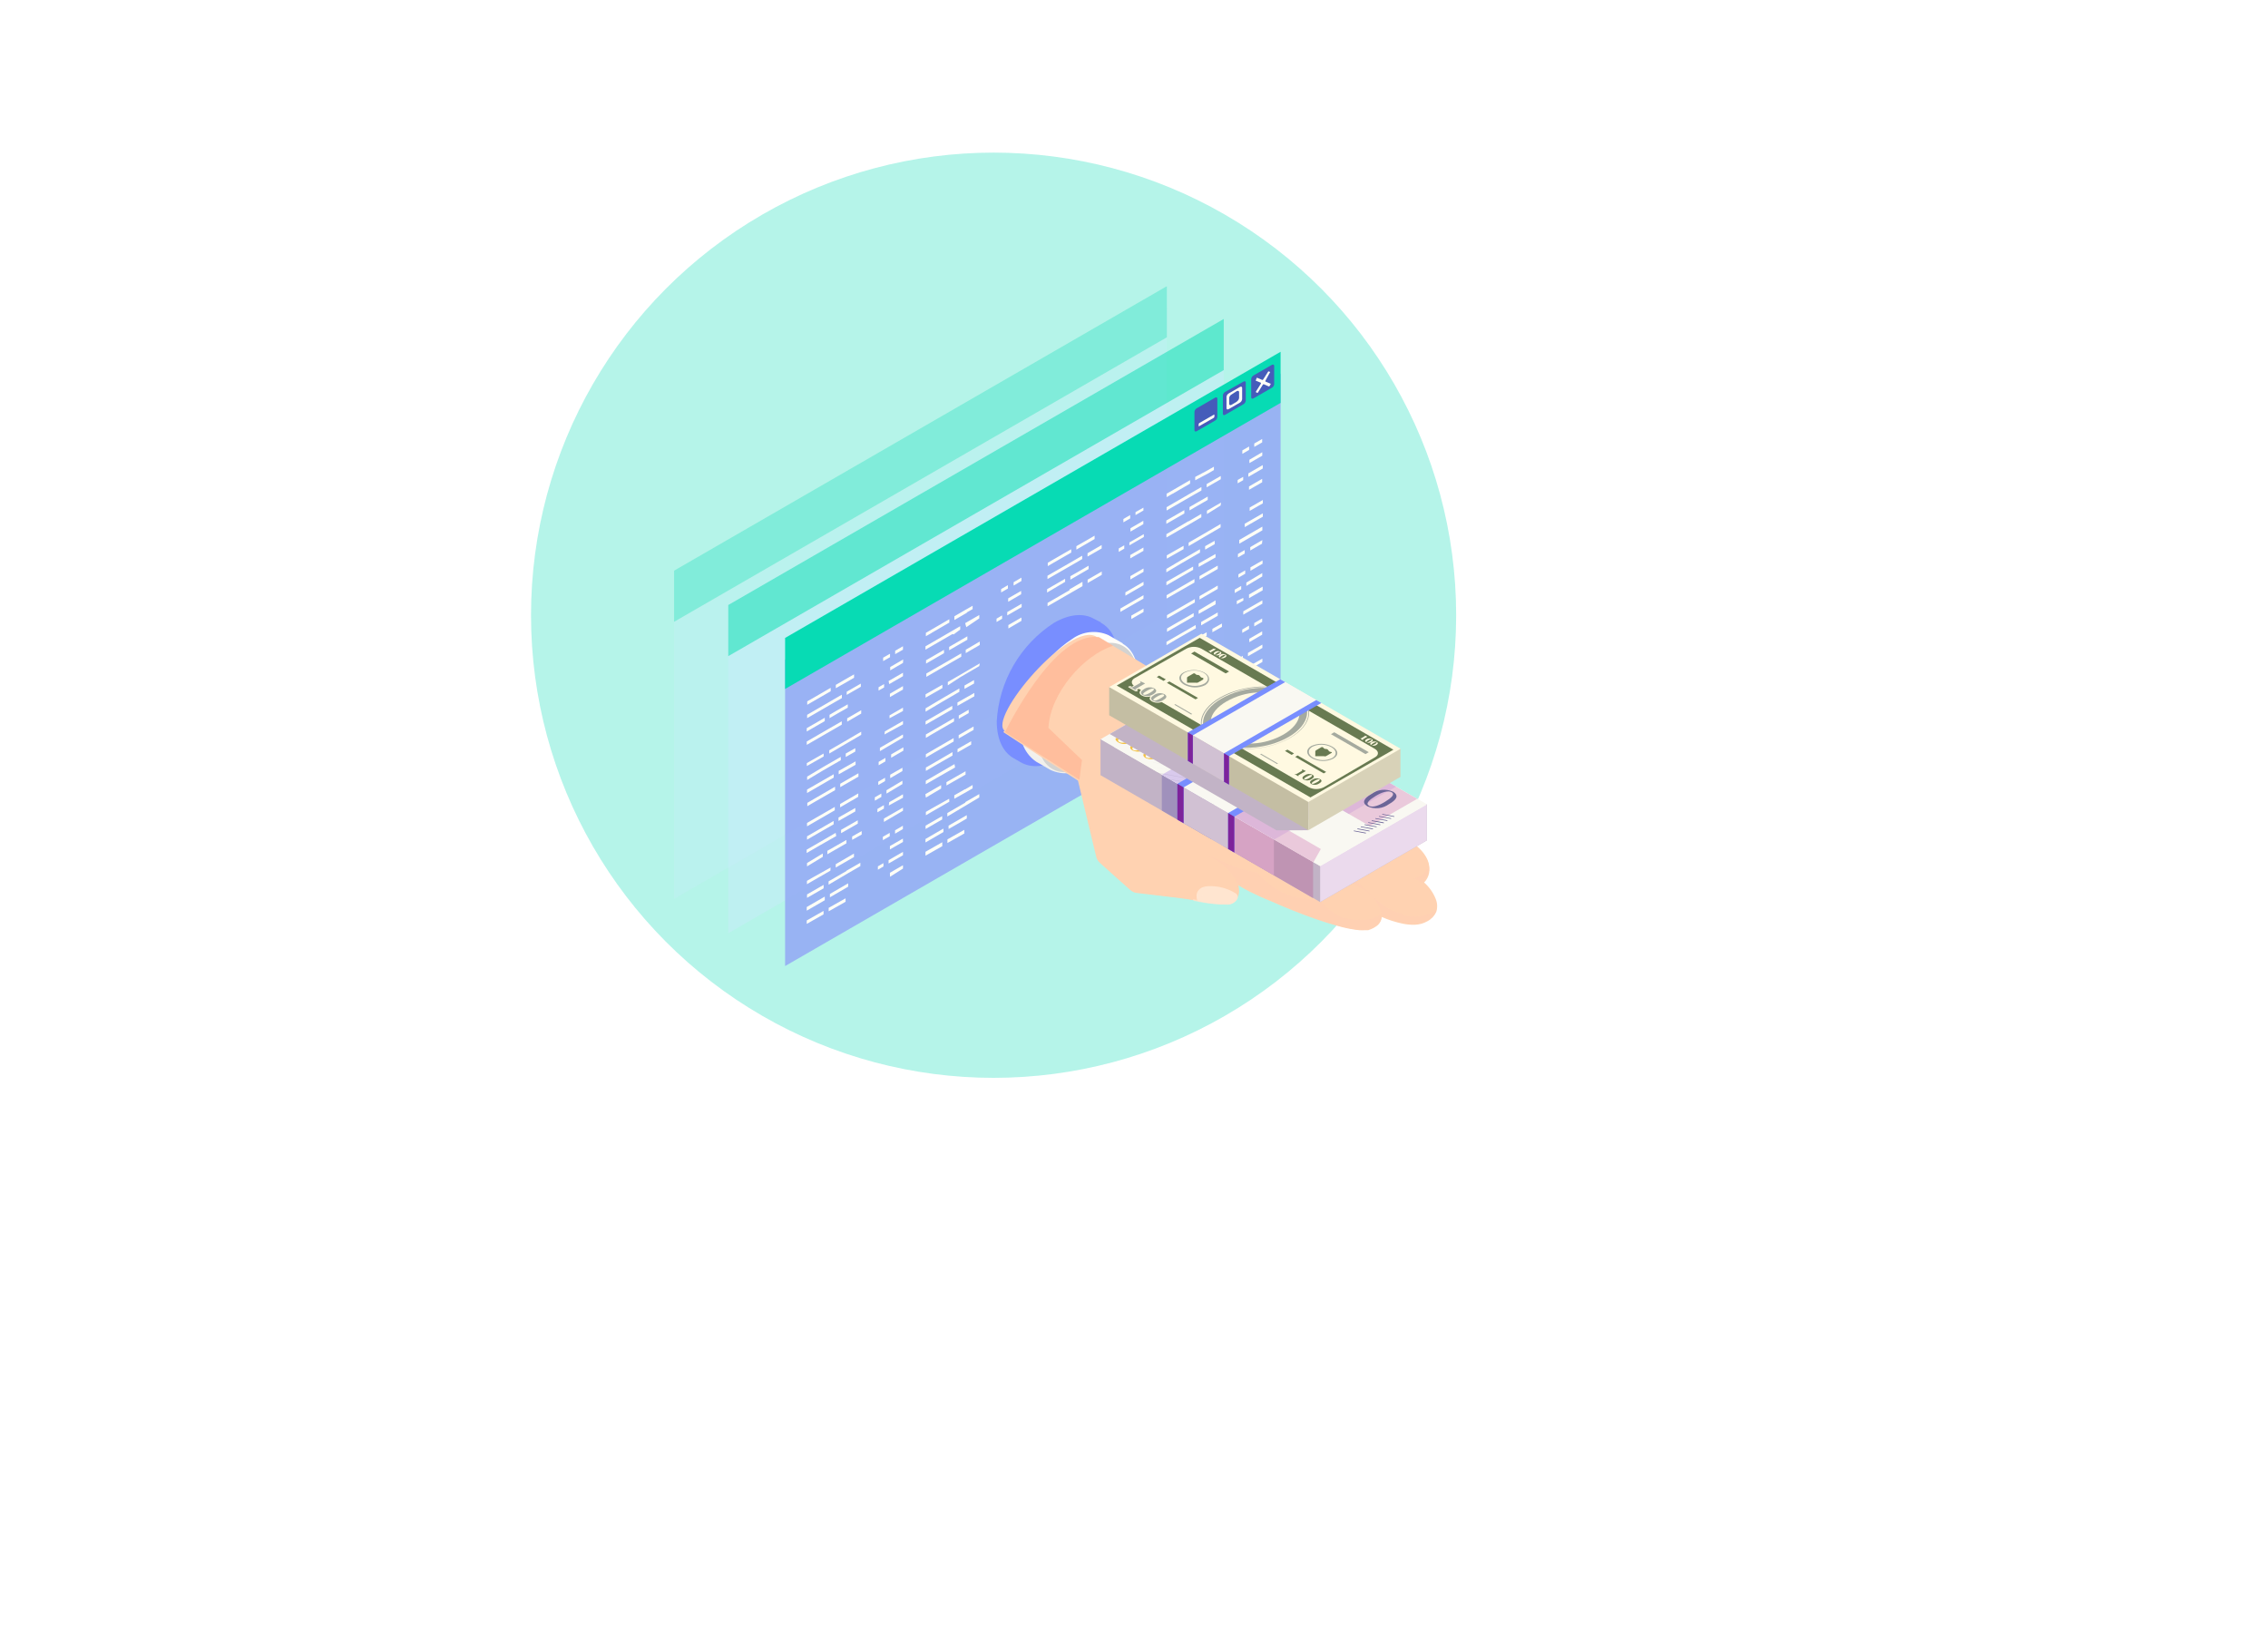 <svg width="279" height="201" viewBox="0 0 279 201" fill="none" xmlns="http://www.w3.org/2000/svg">
<mask id="mask0_62_290" style="mask-type:alpha" maskUnits="userSpaceOnUse" x="0" y="0" width="279" height="201">
<rect x="0.792" width="278.069" height="200.632" rx="17.599" fill="white"/>
</mask>
<g mask="url(#mask0_62_290)">
<g filter="url(#filter0_f_62_290)">
<circle cx="122.227" cy="75.677" r="56.904" fill="#07DBB4" fill-opacity="0.3"/>
</g>
</g>
<g clip-path="url(#clip0_62_290)">
<g opacity="0.3">
<path opacity="0.7" d="M143.546 75.56L82.594 110.758V73.072L143.546 37.885V75.56Z" fill="#CFE9FF"/>
<path d="M82.594 70.385V76.674L143.546 41.487V35.199L82.594 70.385Z" fill="#07DBB4"/>
</g>
<g opacity="0.5">
<path opacity="0.7" d="M150.539 79.596L89.587 114.794V77.109L150.539 41.922V79.596Z" fill="#CFE9FF"/>
<path d="M89.587 74.422V80.71L150.539 45.524V39.235L89.587 74.422Z" fill="#07DBB4"/>
</g>
<path opacity="0.9" d="M157.532 83.644L96.579 118.83V81.144L157.532 45.958V83.644Z" fill="#95ACF4"/>
<path d="M96.579 78.469V84.746L157.532 49.56V43.271L96.579 78.469Z" fill="#07DBB4"/>
<path d="M149.483 51.73L147.207 53.044C147.054 53.126 146.937 53.044 146.937 52.927V50.651C146.945 50.564 146.974 50.48 147.021 50.407C147.068 50.334 147.132 50.272 147.207 50.228L149.483 48.914C149.635 48.82 149.753 48.914 149.753 49.032V51.308C149.744 51.395 149.715 51.478 149.669 51.551C149.622 51.625 149.558 51.686 149.483 51.73V51.73Z" fill="#455CBA"/>
<path d="M152.979 49.712L150.703 51.026C150.55 51.12 150.433 51.026 150.433 50.909V48.633C150.442 48.546 150.47 48.463 150.517 48.389C150.564 48.316 150.628 48.255 150.703 48.21L152.979 46.931C153.12 46.838 153.249 46.931 153.249 47.049V49.278C153.24 49.366 153.211 49.451 153.164 49.526C153.117 49.601 153.054 49.665 152.979 49.712V49.712Z" fill="#455CBA"/>
<path d="M150.879 48.82V50.205C150.879 50.357 150.996 50.416 151.149 50.322L152.533 49.524C152.607 49.478 152.669 49.416 152.716 49.343C152.762 49.27 152.792 49.188 152.803 49.102V47.718C152.803 47.565 152.674 47.518 152.533 47.6L151.149 48.398C151.074 48.442 151.01 48.503 150.963 48.577C150.916 48.65 150.887 48.734 150.879 48.82V48.82ZM152.193 49.384L151.477 49.806C151.325 49.888 151.208 49.806 151.208 49.689V48.961C151.216 48.874 151.245 48.791 151.292 48.718C151.339 48.644 151.402 48.583 151.477 48.539L152.146 48.105C152.299 48.023 152.428 48.105 152.428 48.222V48.949C152.419 49.039 152.389 49.125 152.34 49.201C152.291 49.276 152.224 49.339 152.146 49.384H152.193Z" fill="#FFFFF7"/>
<path d="M156.464 47.694L154.188 49.008C154.047 49.102 153.918 49.008 153.918 48.891V46.615C153.929 46.529 153.959 46.446 154.005 46.373C154.052 46.3 154.114 46.238 154.188 46.192L156.464 44.878C156.616 44.796 156.745 44.878 156.745 44.995V47.272C156.736 47.359 156.705 47.444 156.656 47.517C156.607 47.591 156.541 47.651 156.464 47.694V47.694Z" fill="#455CBA"/>
<path d="M154.493 46.826L155.115 47.084C155.115 47.084 155.115 47.084 155.115 47.19L154.493 48.175C154.493 48.175 154.493 48.175 154.493 48.246L154.657 48.316H154.727L155.349 47.319C155.349 47.319 155.42 47.248 155.455 47.26L156.077 47.53C156.099 47.538 156.124 47.538 156.147 47.53L156.311 47.26V47.201L155.666 46.931C155.666 46.931 155.666 46.861 155.666 46.826L156.253 45.758L156.088 45.688C156.066 45.68 156.041 45.68 156.018 45.688L155.396 46.673C155.396 46.673 155.314 46.755 155.291 46.744L154.669 46.474C154.669 46.474 154.669 46.474 154.598 46.474L154.493 46.755C154.493 46.755 154.422 46.814 154.493 46.826Z" fill="#FFFFF7"/>
<path d="M147.453 52.176V52.411C147.453 52.411 147.453 52.481 147.535 52.411L149.295 51.402C149.32 51.386 149.341 51.365 149.357 51.341C149.373 51.317 149.384 51.29 149.389 51.261V51.026C149.389 51.026 149.389 50.956 149.295 51.026L147.535 52.035C147.512 52.052 147.493 52.073 147.479 52.097C147.465 52.121 147.456 52.148 147.453 52.176V52.176Z" fill="#FFFFF7"/>
<path d="M104.159 85.087L105.895 84.089V84.477L104.159 85.474V85.087ZM101.941 89.651L99.243 91.211V91.622L102.434 89.78L103.549 89.135V88.724L101.941 89.651V89.651ZM104.288 87.046V86.635L102.927 87.41L102.047 87.926V88.337L102.927 87.82L104.288 87.046ZM101.46 88.29L99.243 89.569V89.979L101.46 88.7V88.29ZM102.634 86.401L103.56 85.873V85.45L101.965 86.377L99.29 87.926V88.337L102.634 86.401ZM100.005 86.283L102.188 85.028V84.606L100.005 85.873L99.301 86.272V86.694L100.005 86.283ZM104.37 83.773L105.062 83.362V82.951L104.135 83.479L102.821 84.242V84.653L104.37 83.773V83.773ZM105.942 87.363L104.217 88.36V88.771L105.942 87.773V87.363ZM102.563 95.236L99.278 97.125V97.547L102.563 95.646V95.236ZM99.313 98.755V99.166L99.97 98.779L102.727 97.195V96.773L100.381 98.134L99.313 98.755ZM105.942 90.003L103.596 91.376L102.012 92.291V92.69L103.596 91.763L105.942 90.39V90.003ZM105.602 95.118L105.004 95.459L103.361 96.409V96.82L104.675 96.069L105.602 95.529V95.118ZM101.249 94.356L99.29 95.529V95.94L101.249 94.766L103.431 93.511V93.1L101.249 94.356ZM104.041 92.69V93.112L105.215 92.443V92.032L104.041 92.69ZM103.173 95.247L105.25 94.074V93.652L103.173 94.825V95.247ZM99.254 94.227L101.319 93.053V92.69L99.254 93.863V94.227ZM105.215 99.389L103.15 100.562V100.985L105.215 99.811V99.389ZM104.828 103.308L106.001 102.651V102.228L104.828 102.897V103.308ZM101.777 105.079L104.124 103.73V103.32L101.777 104.657V105.079ZM105.52 100.903L103.467 102.076V102.487L105.52 101.313V100.903ZM99.278 101.642L100.134 101.149L102.692 99.671V99.26L100.346 100.609L99.278 101.231V101.642ZM102.798 102.451L100.17 103.977L99.231 104.516V104.927L100.522 104.176L102.868 102.838L102.798 102.451ZM99.278 103.284L100.815 102.393L102.551 101.395V100.985L100.052 102.428L99.278 102.874V103.284ZM99.278 106.57L101.214 105.396V104.986L99.278 106.159V106.57ZM105.59 97.594L104.828 98.04L104.663 98.134L103.349 98.896V99.307L104.64 98.556L104.804 98.462L105.567 98.016L105.59 97.594ZM104.124 105.537L102.81 106.3V106.71L104.358 105.819L105.051 105.42V104.997L104.124 105.537V105.537ZM102.176 106.71L99.97 107.942L99.266 108.353V108.764L99.97 108.353L102.152 107.098L102.176 106.71ZM101.319 108.846L99.278 110.019V110.441L101.319 109.268V108.846ZM104.159 107.121L101.93 108.412V108.822L104.276 107.438L105.837 106.534V106.124L104.1 107.121H104.159ZM101.941 112.096L104.018 110.922V110.5L101.941 111.673V112.096ZM99.243 113.644L101.308 112.471V112.049L99.243 113.222V113.644ZM103.408 109.198L102.094 109.96V110.371L103.408 109.608L104.335 109.069V108.658L103.408 109.198V109.198ZM99.243 112.014L101.46 110.735V110.289L99.243 111.568V112.014ZM111.081 84.394L109.474 85.333V85.744L111.081 84.817V84.394ZM111.081 79.49L110.119 80.053V80.464L111.081 79.912V79.49ZM109.486 80.417L108.641 80.898V81.32L109.486 80.839V80.417ZM111.105 81.121L109.509 82.048V82.459L111.081 81.543L111.105 81.121ZM108.758 84.148L108.078 84.535V84.946L108.758 84.559V84.148ZM109.392 84.148L111.081 83.174V82.752L109.31 83.773L109.392 84.148ZM111.128 91.927L109.626 92.795V93.206L111.128 92.338V91.927ZM111.081 90.343L108.242 91.986V92.396L111.081 90.73V90.343ZM108.922 93.229L108.089 93.71V94.133L108.922 93.652V93.229ZM108.805 90.343L111.081 89.099V88.689L108.852 89.968L108.805 90.343ZM109.427 88.348L111.081 87.457V87.046L109.427 87.996V88.348ZM108.042 96.561L108.875 96.08V95.67L108.042 96.151V96.561ZM109.509 95.717L111.011 94.848V94.438L109.509 95.294V95.717ZM109.333 99.084L111.081 98.122V97.7L109.392 98.673L109.333 99.084ZM109.051 97.617L111.011 96.444V96.033L109.051 97.207V97.617ZM108.418 97.617L107.62 98.075V98.486L108.418 98.028V97.617ZM111.081 99.342L108.735 100.691V101.102L111.081 99.729V99.342ZM108.735 99.037L107.937 99.506V99.917L108.735 99.459V99.037ZM109.31 106.218L111.081 105.197V104.786L109.31 105.807V106.218ZM107.995 106.98L108.676 106.581V106.171L107.995 106.57V106.98ZM108.606 103.343L109.45 102.862V102.451L108.606 102.932V103.343ZM111.069 103.155L109.474 104.07V104.481L111.081 103.566L111.069 103.155ZM111.069 101.982V101.571L110.107 102.135V102.545L111.069 101.982ZM109.486 107.848L111.081 106.839V106.429L109.474 107.356L109.486 107.848ZM118.872 77.144L120.467 76.064V75.653L118.731 76.651L118.872 77.144ZM116.654 81.297L113.956 82.846V83.256L117.147 81.414L118.25 80.781V80.37L116.654 81.297ZM119.001 78.692V78.27L117.652 79.056L116.76 79.572V79.983L117.652 79.467L119.001 78.692ZM116.126 79.936L113.921 81.215V81.626L116.126 80.347V79.936ZM117.3 78.047L118.121 77.437V77.026L116.525 77.953L113.85 79.502V79.912L117.194 77.977L117.3 78.047ZM114.601 77.847L116.783 76.58V76.17L114.601 77.437L113.897 77.847V78.258L114.601 77.859V77.847ZM118.942 75.325L119.646 74.926V74.515L118.719 75.043L117.405 75.806V76.264L118.942 75.372V75.325ZM120.526 78.915L118.801 79.924V80.335L120.526 79.338V78.915ZM117.147 86.823L113.862 88.724V89.135L117.147 87.246V86.823ZM113.897 90.343V90.765L114.601 90.343L117.358 88.747V88.337L115.012 89.698L113.897 90.343ZM120.526 81.602L118.18 82.975L116.596 83.89V84.301L118.121 83.303L120.467 81.931L120.526 81.602ZM119.165 87.304L118.578 87.644L117.945 88.008V88.419L118.238 88.243L119.165 87.715V87.304ZM115.833 85.955L113.862 87.128V87.539L115.833 86.366L118.015 85.098V84.688L115.833 85.955ZM118.649 84.324V84.735L119.822 84.078V83.655L118.649 84.324ZM117.781 86.823L119.857 85.65V85.239L117.781 86.412V86.823ZM113.862 85.814L115.927 84.641V84.23L113.862 85.403V85.814ZM119.47 91.176L117.792 92.138V92.549L119.47 91.587V91.176ZM116.431 96.62L118.778 95.282V94.872L116.431 96.209V96.62ZM113.897 93.182L114.754 92.678L117.311 91.211V90.789L114.965 92.15L113.897 92.772V93.182ZM117.417 93.992L114.812 95.505L113.885 96.045V96.468L115.141 95.74L117.487 94.403L117.417 93.992ZM113.897 94.825L115.434 93.933L117.171 92.936V92.514L114.671 93.969L113.897 94.414V94.825ZM113.897 98.11L115.774 96.996V96.573L113.838 97.688L113.897 98.11ZM119.764 89.369L119.412 89.569L119.247 89.662L117.933 90.425V90.836L118.837 90.32L119.013 90.214L119.764 89.78V89.369ZM118.708 97.078L117.393 97.829V98.251L118.942 97.383L119.646 96.972V96.561L118.719 97.101L118.708 97.078ZM116.76 98.251L114.601 99.459L113.897 99.87V100.281L114.601 99.87L116.783 98.615L116.76 98.251ZM115.903 100.386L113.862 101.56V101.97L115.903 100.797V100.386ZM118.766 98.72L116.537 100.011V100.433L118.884 99.037L120.467 98.087V97.676L118.731 98.673L118.766 98.72ZM116.549 103.695L118.625 102.522V102.076L116.549 103.249V103.695ZM113.85 105.255L115.915 104.082V103.601L113.85 104.774V105.255ZM118.015 100.797L116.689 101.56V101.97L118.015 101.219L118.93 100.68V100.269L118.015 100.797ZM113.85 103.625L116.056 102.346V101.923L113.85 103.202V103.625ZM125.653 75.959L124.046 76.885V77.308L125.653 76.369V75.959ZM125.653 71.054L124.691 71.617V72.028L125.653 71.465V71.054ZM123.987 71.981L123.154 72.462V72.873L123.987 72.392V71.981ZM125.618 72.685L124.023 73.6V74.023L125.618 73.096V72.685ZM123.272 75.7L122.591 76.099V76.51L123.272 76.111V75.7ZM123.905 75.7L125.677 74.68V74.269L123.905 75.29V75.7ZM133.784 68.051L135.521 67.042V67.464L133.784 68.461V68.051ZM131.567 72.603L128.868 74.163V74.574L132.06 72.732L133.162 72.098V71.57L131.567 72.497V72.603ZM133.913 69.998V69.588L132.564 70.374L131.672 70.878V71.301L132.564 70.784L133.913 69.998ZM131.027 71.195L128.81 72.474V72.885L131.027 71.57V71.195ZM132.2 69.306L133.127 68.766V68.356L131.532 69.282L128.856 70.82V71.23L132.2 69.306ZM129.596 69.224L131.778 67.969V67.558L129.596 68.813L128.892 69.224V69.635L129.596 69.224ZM133.949 66.713L134.652 66.302V65.892L133.726 66.431L132.412 67.182V67.605L133.949 66.713V66.713ZM135.532 70.303L133.796 71.301V71.711L135.532 70.714V70.303ZM140.66 67.347L139.041 68.273V68.684L140.66 67.757V67.347ZM140.66 62.442L139.686 62.994V63.357L140.66 62.794V62.442ZM139.029 63.357L138.196 63.839V64.249L139.029 63.768V63.357ZM140.648 64.061L139.064 64.977V65.387L140.648 64.472V64.061ZM138.301 67.077L137.621 67.464V67.886L138.301 67.487V67.077ZM138.935 67.077L140.707 66.056V65.704L138.935 66.725V67.077ZM140.671 74.867L139.17 75.724V76.146L140.671 75.278V74.867ZM140.671 73.213L137.82 74.856V75.266L140.66 73.635L140.671 73.213ZM138.442 73.272L140.671 71.981V71.57L138.442 72.861V73.272ZM139.052 71.277L140.671 70.338V69.928L139.052 70.867V71.277ZM148.439 59.943L150.175 58.946V58.547L148.439 59.544V59.943ZM146.221 64.097L143.487 65.704V66.115L146.679 64.273L147.782 63.627V63.217L146.186 64.144L146.221 64.097ZM148.568 61.492V61.081L147.218 61.856L146.327 62.372V62.782L147.218 62.266L148.568 61.492ZM145.693 62.747L143.476 64.026V64.437L145.693 63.158V62.747ZM146.866 60.858L147.793 60.33V59.908L146.186 60.835L143.511 62.384V62.794L146.866 60.858V60.858ZM144.238 60.741L146.397 59.486V59.063L144.215 60.33L143.511 60.729V61.152L144.215 60.741H144.238ZM148.626 58.23L149.33 57.819V57.409L148.403 57.937L147.031 58.664V59.075L148.626 58.23ZM150.21 61.82L148.474 62.818V63.228L150.152 62.184L150.21 61.82ZM146.773 69.693L143.487 71.57V71.993L146.773 70.092V69.693ZM143.511 73.213V73.624L144.18 73.237L146.937 71.653V71.23L144.59 72.591L143.511 73.213ZM150.152 64.46L147.805 65.833L146.221 66.748V67.171L147.805 66.244L150.152 64.871V64.46ZM149.8 69.576L149.201 69.916L147.559 70.867V71.277L148.873 70.526L149.8 69.987V69.576ZM145.447 68.813L143.476 69.987V70.397L145.447 69.224L147.617 67.969V67.558L145.458 68.813H145.447ZM148.251 67.182V67.605L149.424 66.936V66.525L148.251 67.182ZM147.453 69.74L149.53 68.567V68.144L147.453 69.318V69.74ZM143.534 68.719L145.599 67.546V67.135L143.534 68.309V68.719ZM149.541 73.847L147.453 75.09V75.513L149.53 74.339L149.541 73.847ZM149.143 77.765L150.316 77.108V76.698L149.143 77.355V77.765ZM146.092 79.537L148.439 78.188V77.777L146.092 79.115V79.537ZM149.8 75.337L147.758 76.51V76.921L149.8 75.747V75.337ZM143.558 76.076L144.426 75.583L146.984 74.105V73.694L144.637 75.043L143.558 75.665V76.076ZM147.078 76.885L144.438 78.411L143.499 78.95V79.361L144.766 78.61L147.113 77.273L147.078 76.885ZM143.558 77.719L145.106 76.827L146.843 75.829V75.419L144.332 76.862L143.569 77.308L143.558 77.719ZM143.558 81.004L145.482 79.889V79.478L143.558 80.593V81.004ZM149.8 72.028L149.037 72.474L148.873 72.568L147.559 73.33V73.741L148.873 72.978L149.037 72.885L149.8 72.439V72.028ZM148.333 79.971L147.019 80.734V81.144L148.626 80.253L149.33 79.854V79.431L148.403 79.971H148.333ZM146.385 81.144L144.203 82.4L143.499 82.811V83.221L144.203 82.811L146.385 81.555V81.144ZM145.517 83.28L143.476 84.453V84.876L145.517 83.702V83.28ZM148.392 81.626L146.151 82.916V83.303L148.497 81.919L150.14 80.957V80.546L148.403 81.543L148.392 81.626ZM146.174 86.6L148.239 85.427V85.005L146.174 86.178V86.6ZM143.476 88.149L145.541 86.976V86.565L143.476 87.738V88.149ZM147.629 83.702L146.28 84.477V84.887L147.594 84.125L148.521 83.585V83.174L147.594 83.714L147.629 83.702ZM155.267 58.899L153.648 59.838V60.248L155.267 59.321V58.899ZM155.267 53.995L154.293 54.558V54.968L155.267 54.417V53.995ZM153.66 54.922L152.827 55.403V55.825L153.66 55.344V54.922ZM155.279 55.626L153.695 56.552V56.963L155.279 56.048V55.626ZM152.932 58.653L152.252 59.04V59.45L152.932 59.063V58.653ZM153.566 58.653L155.338 57.632V57.209L153.566 58.23V58.653ZM155.291 66.431L153.801 67.3V67.71L155.244 66.877L155.291 66.431ZM155.291 64.777L152.451 66.42V66.877L155.291 65.235V64.777ZM153.12 67.663L152.287 68.144V68.567L153.12 68.086V67.663ZM153.12 64.836L155.349 63.557V63.146L153.12 64.425V64.836ZM153.73 62.841L155.349 61.914V61.504L153.73 62.431V62.841ZM152.346 71.054L153.179 70.573V70.162L152.346 70.644V71.054ZM153.824 70.209L155.314 69.341V68.93L153.824 69.787V70.209ZM153.648 73.577L155.326 72.615V72.157L153.648 73.131V73.577ZM153.319 72.075L155.279 70.902V70.491L153.319 71.664V72.075ZM152.686 72.075L151.888 72.532V72.943L152.686 72.486V72.075ZM155.291 73.847L152.944 75.196V75.606L155.291 74.257V73.847ZM152.944 73.542L152.146 73.917V74.328L152.956 73.87L152.944 73.542ZM153.519 80.722L155.291 79.701V79.291L153.519 80.311V80.722ZM152.205 81.485L152.885 81.086V80.675L152.205 81.074V81.485ZM152.815 77.847L153.648 77.367V76.956L152.815 77.437V77.847ZM155.267 77.66L153.683 78.575V78.986L155.267 78.07V77.66ZM155.267 76.487V76.076L154.293 76.639V77.05L155.267 76.487ZM153.671 82.353L155.291 81.426V81.015L153.671 81.942V82.353Z" fill="#FFFFF7"/>
<path d="M135.368 76.569H135.462L134.547 76.099C133.291 75.395 131.555 75.513 129.654 76.616C127.61 77.936 125.906 79.721 124.683 81.826C123.459 83.93 122.751 86.294 122.615 88.724C122.615 90.977 123.424 92.561 124.715 93.276L125.571 93.769C126.862 94.508 128.598 94.391 130.523 93.288C132.568 91.965 134.271 90.177 135.494 88.071C136.718 85.965 137.426 83.6 137.562 81.168C137.562 78.856 136.717 77.261 135.368 76.569Z" fill="#788EFF"/>
<path d="M138.067 79.162C138.098 79.168 138.13 79.168 138.161 79.162L136.342 78.117C135.626 77.802 134.84 77.679 134.062 77.761C133.284 77.844 132.541 78.128 131.907 78.587C130.061 79.789 128.524 81.41 127.423 83.318C126.322 85.227 125.688 87.368 125.571 89.569C125.486 90.362 125.616 91.163 125.948 91.888C126.281 92.613 126.803 93.234 127.46 93.687L129.232 94.708C129.95 95.04 130.744 95.174 131.532 95.098C132.319 95.022 133.073 94.737 133.714 94.273C135.552 93.068 137.08 91.447 138.174 89.541C139.269 87.635 139.899 85.498 140.014 83.303C140.014 81.238 139.24 79.783 138.067 79.162Z" fill="url(#paint0_linear_62_290)"/>
<path d="M127.648 90.601C127.648 94.532 130.405 96.116 133.808 94.121C135.601 92.953 137.093 91.378 138.163 89.525C139.233 87.672 139.851 85.593 139.967 83.456C139.967 79.525 137.21 77.93 133.808 79.936C132.016 81.106 130.525 82.681 129.455 84.533C128.385 86.386 127.766 88.465 127.648 90.601V90.601Z" fill="#D3D3D1"/>
<path d="M176.609 110.559C176.301 109.787 175.814 109.1 175.189 108.552C175.344 108.397 175.475 108.219 175.577 108.024C175.791 107.617 175.881 107.156 175.835 106.699C175.797 106.248 175.661 105.812 175.436 105.42C175.212 105.028 174.932 104.672 174.603 104.364C174.28 104.058 173.926 103.787 173.547 103.554C173.171 103.32 172.784 103.132 172.374 102.921L171.998 102.698C172.154 102.428 172.25 102.128 172.28 101.818C172.332 101.472 172.332 101.12 172.28 100.774C172.248 100.607 172.205 100.442 172.151 100.281C172.099 100.109 172.028 99.944 171.94 99.788C171.853 99.633 171.75 99.488 171.634 99.354C171.522 99.224 171.401 99.102 171.271 98.99C171.142 98.871 171.005 98.761 170.86 98.662L170.438 98.38C169.867 98.051 169.276 97.761 168.666 97.512C168.219 96.943 167.732 96.406 167.211 95.904C166.677 95.395 166.117 94.913 165.533 94.461C165.24 94.238 164.947 94.015 164.642 93.804C164.337 93.593 164.032 93.394 163.715 93.206L163.234 92.924L162.706 92.69C162.389 92.525 162.06 92.373 161.732 92.232C161.004 91.575 160.242 90.965 159.491 90.367L158.318 89.44C157.942 89.123 157.567 88.806 157.215 88.478L156.523 87.926L155.819 87.386C155.349 87.023 154.868 86.694 154.364 86.366C153.374 85.713 152.33 85.148 151.243 84.676L150.421 84.347C150.14 84.254 149.858 84.148 149.565 84.066C149.272 83.984 148.99 83.925 148.697 83.855C148.403 83.784 148.11 83.749 147.805 83.714C147.509 83.673 147.212 83.65 146.913 83.644C146.612 83.626 146.311 83.626 146.01 83.644C145.705 83.644 145.4 83.644 145.106 83.761C144.845 83.803 144.586 83.862 144.332 83.937L139.768 81.144L135.075 78.34C135.004 78.34 134.958 78.422 134.899 78.34C131.672 76.24 121.383 88.407 123.624 89.921C123.611 89.913 123.598 89.908 123.583 89.905C123.569 89.903 123.554 89.903 123.54 89.907C123.526 89.91 123.513 89.916 123.501 89.924C123.489 89.933 123.479 89.944 123.471 89.956C123.463 89.968 123.458 89.982 123.456 89.996C123.453 90.011 123.454 90.025 123.457 90.039C123.46 90.054 123.466 90.067 123.475 90.079C123.483 90.091 123.494 90.101 123.506 90.108L128.094 93.112L132.611 96.022L133.784 100.938L134.383 103.449L134.688 104.704L134.84 105.326C134.89 105.568 134.999 105.794 135.157 105.983C135.321 106.171 135.486 106.288 135.638 106.44L136.119 106.863L137.081 107.731L139.005 109.444C139.181 109.604 139.389 109.724 139.615 109.796C139.862 109.855 140.061 109.855 140.284 109.89L141.563 110.042L144.121 110.348C144.966 110.453 145.822 110.547 146.667 110.7C147.512 110.852 148.356 110.993 149.213 111.098C149.645 111.157 150.08 111.193 150.515 111.204C150.738 111.227 150.962 111.227 151.184 111.204C151.301 111.188 151.416 111.156 151.524 111.11L151.818 110.922C151.997 110.769 152.143 110.58 152.248 110.369C152.353 110.157 152.414 109.926 152.428 109.69C152.436 109.426 152.408 109.162 152.346 108.904C152.791 109.174 153.237 109.432 153.707 109.667C154.563 110.089 155.431 110.5 156.311 110.84C158.063 111.623 159.839 112.334 161.638 112.976C162.541 113.292 163.457 113.586 164.384 113.844C165.306 114.125 166.252 114.318 167.211 114.419C167.457 114.436 167.704 114.436 167.95 114.419H168.314C168.434 114.385 168.552 114.342 168.666 114.29C168.899 114.196 169.12 114.074 169.323 113.926C169.539 113.777 169.712 113.575 169.828 113.339C169.919 113.173 169.971 112.989 169.98 112.8C170.796 113.152 171.645 113.423 172.514 113.609C173.027 113.721 173.551 113.768 174.075 113.75C174.611 113.729 175.134 113.58 175.6 113.316C176.086 113.059 176.47 112.645 176.691 112.143C176.849 111.621 176.82 111.061 176.609 110.559V110.559Z" fill="#FFD2B1"/>
<path d="M172.092 100.773C171.97 100.291 171.743 99.842 171.426 99.459C171.11 99.075 170.712 98.767 170.262 98.556C169.863 98.356 169.358 98.087 168.525 97.723C167.79 96.896 166.981 96.138 166.108 95.459C164.846 94.19 163.373 93.15 161.755 92.385C160.086 91.306 158.546 90.038 157.168 88.606C156.523 88.126 150.222 82.505 144.344 84.23L135.075 78.504L123.987 90.038L142.22 100.903L149.8 98.169L153.918 96.327C154.485 96.505 155.038 96.725 155.572 96.984C156.288 97.347 156.968 97.782 157.661 98.157C159.479 99.213 169.616 103.824 171.071 103.296C171.522 103.075 171.875 102.695 172.063 102.23C172.252 101.764 172.262 101.246 172.092 100.773V100.773Z" fill="#FFD2B1"/>
<path d="M156.839 101.947C157.684 102.369 162.506 105.021 163.316 105.467C165.439 106.64 173.207 109.831 174.708 108.811C175.192 108.503 175.546 108.028 175.704 107.477C175.862 106.926 175.812 106.336 175.565 105.819C175.107 104.727 172.679 103.179 171.623 102.639C170.567 102.099 169.429 101.736 168.361 101.208C165.334 99.718 159.115 94.825 156.405 92.819C155.654 92.255 154.845 91.751 154.059 91.223C153.153 90.541 152.183 89.952 151.161 89.463C150.121 88.972 148.931 88.9 147.84 89.264C147.308 89.462 146.855 89.828 146.548 90.306C146.242 90.784 146.098 91.349 146.139 91.915C146.236 92.361 146.402 92.788 146.632 93.182C147.594 95.024 148.462 97.676 150.152 99.049C151.923 100.562 154.704 100.903 156.839 101.947Z" fill="#FFD2B1"/>
<g style="mix-blend-mode:multiply" opacity="0.4">
<path d="M164.736 102.627C163.951 102.143 163.23 101.564 162.588 100.903C160.956 99.561 159.133 98.469 157.18 97.664C156.211 96.996 155.283 96.271 154.399 95.494L153.319 96.21C153.329 96.307 153.301 96.405 153.239 96.482C153.178 96.559 153.089 96.608 152.991 96.62L152.51 96.749H152.416C152.37 96.792 152.313 96.823 152.251 96.837C152.189 96.852 152.125 96.85 152.064 96.831C151.559 97.016 151.093 97.295 150.691 97.653C150.344 97.99 149.949 98.275 149.518 98.497C149.691 98.696 149.879 98.88 150.081 99.049C151.923 100.539 156.112 101.607 158.212 102.674C159.045 103.097 163.867 105.76 164.677 106.194C166.801 107.438 173.148 109.796 174.65 108.787C175.004 108.558 175.291 108.238 175.479 107.86C175.666 107.482 175.749 107.061 175.717 106.64C174.544 109.069 171.2 108.2 169.253 106.194C167.906 104.816 166.388 103.617 164.736 102.627V102.627Z" fill="#FFCCB5"/>
</g>
<path d="M158.259 107.25C159.162 107.708 164.501 109.726 165.369 110.23C167.634 111.544 173.019 114.818 175.612 113.187C175.86 113.079 176.082 112.918 176.261 112.716C176.441 112.513 176.574 112.274 176.651 112.015C176.728 111.755 176.748 111.482 176.708 111.214C176.668 110.947 176.571 110.691 176.421 110.465C175.847 109.341 174.902 108.45 173.746 107.942C172.573 107.356 171.4 106.98 170.226 106.417C168.455 105.549 165.838 102.991 162.283 101.431C159.937 99.542 157.754 98.216 156.417 97.254C155.607 96.644 154.645 95.74 153.812 95.165C152.843 94.444 151.806 93.819 150.715 93.3C149.614 92.774 148.351 92.699 147.195 93.088C146.626 93.297 146.141 93.687 145.814 94.197C145.488 94.708 145.338 95.312 145.388 95.916C145.483 96.393 145.662 96.85 145.916 97.265C146.937 99.225 147.864 102.041 149.635 103.484C151.665 105.033 156.03 106.124 158.259 107.25Z" fill="#FFD2B1"/>
<g style="mix-blend-mode:multiply" opacity="0.4">
<path d="M172.022 112.307C169.886 111.603 168.83 110.16 166.765 108.33C164.084 107.514 161.602 106.147 159.479 104.317C156.828 101.97 153.108 101.302 150.515 99.284C150.515 99.284 147.5 97.77 146.479 98.228C147.324 100.058 148.216 102.228 149.706 103.437C151.665 105.033 156.03 106.124 158.259 107.25C159.162 107.708 164.501 109.726 165.369 110.23C167.634 111.544 173.019 114.818 175.612 113.187C176.104 112.949 176.483 112.528 176.668 112.014C175.972 112.427 175.188 112.67 174.38 112.721C173.572 112.772 172.764 112.63 172.022 112.307Z" fill="#FFCCB5"/>
</g>
<path d="M150.433 107.59C151.301 108.024 152.123 108.564 152.956 109.057C155.162 110.336 165.862 115.193 168.478 114.255C170.133 113.644 170.097 112.659 169.652 111.521C169.1 110.408 168.179 109.521 167.047 109.01C165.956 108.447 165.299 108.717 164.196 108.177C163.492 107.825 162.729 106.898 161.638 106.182C160.336 105.302 158.611 104.704 157.133 103.836C154.61 101.959 152.991 101.219 151.266 99.319C150.12 98.303 148.9 97.374 147.617 96.538C146.68 95.833 145.673 95.223 144.614 94.719C143.536 94.216 142.307 94.14 141.176 94.508C140.621 94.712 140.149 95.092 139.831 95.59C139.513 96.088 139.367 96.677 139.416 97.265C139.493 97.716 139.64 98.151 139.85 98.556C140.847 100.468 141.751 103.249 143.476 104.622C145.388 106.159 148.263 106.487 150.433 107.59Z" fill="#FFD2B1"/>
<g style="mix-blend-mode:multiply" opacity="0.4">
<path d="M147.148 106.358C148.272 106.687 149.37 107.099 150.433 107.59C151.301 108.024 152.123 108.564 152.956 109.057C155.162 110.336 165.862 115.193 168.478 114.255C169.652 113.82 169.968 113.222 169.898 112.506C169.672 112.616 169.441 112.714 169.206 112.8C168.579 113.117 167.87 113.231 167.176 113.128C166.942 113.146 166.706 113.146 166.472 113.128C166.03 113.098 165.592 113.016 165.17 112.882C164.119 112.451 163.203 111.746 162.518 110.84C162.44 110.759 162.344 110.696 162.239 110.655C162.134 110.615 162.021 110.598 161.908 110.606C160.533 110.674 159.161 110.414 157.906 109.847C156.651 109.279 155.55 108.421 154.692 107.344C151.536 106.898 149.788 105.478 148.486 105.197C146.89 104.845 146.198 104.246 144.567 104.199C144.482 104.181 144.394 104.181 144.309 104.199C143.523 104.563 144.578 105.244 144.86 105.373C145.582 105.788 146.35 106.119 147.148 106.358V106.358Z" fill="#FFCCB5"/>
</g>
<path d="M123.635 90.05L132.869 95.916C132.869 95.916 134.324 102.099 135.087 105.361C135.151 105.618 135.29 105.851 135.486 106.03L139.24 109.444C139.437 109.62 139.682 109.735 139.944 109.773C141.223 109.937 143.792 110.277 145.083 110.418C146.949 110.617 150.539 111.486 151.56 111.005C152.58 110.524 152.967 108.4 150.257 106.241C148.271 104.757 145.882 103.911 143.405 103.812C143.172 101.756 142.72 99.73 142.056 97.77C142.458 96.108 142.589 94.393 142.443 92.69L127.413 86.342L123.635 90.05Z" fill="#FFD2B1"/>
<path d="M152.217 110.582C152.269 110.469 152.282 110.34 152.252 110.219C152.222 110.097 152.152 109.99 152.052 109.913C151.004 109.247 149.772 108.931 148.532 109.01C146.89 109.162 147.125 110.57 147.359 110.84C148.599 111.144 149.873 111.279 151.149 111.239C151.365 111.217 151.573 111.146 151.758 111.033C151.943 110.919 152.099 110.765 152.217 110.582V110.582Z" fill="#FFE5D0"/>
<g style="mix-blend-mode:screen" opacity="0.3">
<path d="M148.122 109.115C147.939 109.154 147.769 109.236 147.625 109.354C147.48 109.472 147.366 109.623 147.292 109.794C147.217 109.965 147.184 110.151 147.196 110.337C147.208 110.523 147.264 110.704 147.359 110.864H147.699C147.828 110.383 148.251 109.198 148.122 109.115Z" fill="#FFE5D0"/>
</g>
<g style="mix-blend-mode:multiply" opacity="0.6">
<path d="M151.653 110.934C150.004 110.994 148.353 110.884 146.726 110.606C146.754 110.681 146.794 110.752 146.843 110.817C148.162 111.105 149.506 111.258 150.856 111.274C151.106 111.301 151.359 111.258 151.586 111.15C151.814 111.043 152.008 110.875 152.146 110.664C152.086 110.74 152.011 110.802 151.927 110.849C151.842 110.895 151.749 110.924 151.653 110.934V110.934Z" fill="#FFE5D0"/>
</g>
<path opacity="0.6" d="M133.104 93.487C132.2 92.643 128.974 89.534 128.974 89.534C129.185 85.263 133.315 80.57 136.94 79.431L135.251 78.399C129.701 77.46 123.635 90.05 123.635 90.05L132.787 95.916C132.869 95.153 133.092 93.511 133.104 93.487Z" fill="#FFB18F"/>
<path d="M135.38 95.353L162.401 110.958L175.518 103.378V98.943L135.38 90.918V95.353Z" fill="#C2B3C6"/>
<path d="M148.978 93.722L142.924 92.513V99.706L148.978 103.202V93.722Z" fill="#A091BC"/>
<path opacity="0.9" d="M161.145 99.964C160.958 98.662 160.934 97.289 160.723 95.987L156.135 95.036C155.349 95.494 154.493 95.846 153.718 96.338C152.615 97.019 151.571 97.805 150.48 98.509V104.07L161.532 110.477V106.065C161.532 105.912 161.532 105.455 161.626 105.443C161.578 103.609 161.417 101.779 161.145 99.964Z" fill="#BF90B2"/>
<path d="M163.515 95.998L163.457 96.538L175.518 98.943V103.378L170.719 106.147L175.518 103.378V98.943L163.515 95.998Z" fill="#E2D4DD"/>
<path d="M163.457 96.538L162.401 106.523V110.958L170.719 106.147L175.518 103.378V98.943L163.457 96.538Z" fill="#EBDAED"/>
<g style="mix-blend-mode:multiply" opacity="0.7">
<path d="M150.105 103.848L156.71 107.672V103.261L151.137 99.46L150.105 103.848Z" fill="#E0AACC"/>
</g>
<path d="M137.058 91.892L162.401 106.523L175.518 98.943L150.175 84.312L137.058 91.892Z" fill="#F9F8F2"/>
<path d="M162.401 106.534L135.38 90.93L148.497 83.35L175.518 98.955L162.401 106.534Z" fill="#F9F8F2"/>
<path d="M156.757 103.261L142.924 95.306L156.053 87.727L171.728 96.761L165.921 100.117L164.067 99.049L156.757 103.261Z" fill="#D9CAED"/>
<path opacity="0.2" d="M162.096 92.478L148.439 90.003H148.509L162.166 92.49L162.096 92.478ZM162.905 92.021L149.248 89.534H149.166L162.823 92.009L162.905 92.021ZM161.427 92.866L147.77 90.343H147.699L161.356 92.83L161.427 92.866ZM160.699 93.288L147.042 90.812H146.96L160.617 93.3L160.699 93.288ZM162.365 91.364L149.976 89.17H149.905L162.506 91.516L162.365 91.364ZM160.019 93.71L146.28 91.235H146.209L159.866 93.722L160.019 93.71ZM159.597 89.733L151.513 88.255H151.43L159.737 89.768L159.597 89.733ZM155.349 87.281L153.718 86.987H153.636L155.49 87.316L155.349 87.281ZM156.757 88.102L152.979 87.41H152.909L156.91 88.137L156.757 88.102ZM158.177 88.912L152.146 87.832H152.076L158.224 89.005L158.177 88.912ZM161.004 90.543L150.773 88.689H150.703L161.157 90.589L161.004 90.543ZM159.186 94.144L145.564 91.657H145.494L159.186 94.18V94.144ZM151.102 98.838L148.004 98.274L148.145 98.357L151.032 98.873L151.102 98.838ZM152.569 97.981L145.177 96.644L145.318 96.714L152.498 98.028L152.569 97.981ZM153.308 97.559L143.757 95.822L143.898 95.904L153.284 97.606L153.308 97.559ZM150.363 99.26L149.424 99.084L149.565 99.166L150.292 99.295L150.363 99.26ZM151.841 98.403L146.632 97.383L146.773 97.465L151.794 98.38L151.841 98.403ZM154.047 97.136L142.384 95.036L142.525 95.118L154 97.207L154.047 97.136ZM156.98 95.435L143.358 92.924H143.288L156.945 95.412L156.98 95.435ZM157.719 95.013L144.097 92.502H144.027L157.684 95.036L157.719 95.013ZM158.458 94.59L144.837 92.079H144.754L158.412 94.555L158.458 94.59ZM155.549 96.209L141.892 93.781H141.821L155.478 96.268L155.549 96.209ZM156.288 95.787L142.631 93.358H142.549L156.206 95.846L156.288 95.787ZM154.81 96.644L141.152 94.203L154.798 96.691L154.81 96.644Z" fill="#7F7799"/>
<path opacity="0.6" d="M168.513 101.618L158.529 95.857L164.348 92.502L174.333 98.263L168.513 101.618Z" fill="#E0AACC"/>
<path opacity="0.6" d="M161.568 106.065L150.949 99.929L152.815 98.849L162.483 104.434L161.568 106.065Z" fill="#E0AACC"/>
<path d="M158.998 92.126C157.62 91.391 156.087 90.992 154.526 90.961C152.964 90.931 151.417 91.27 150.011 91.95C147.606 93.335 147.735 95.658 150.292 97.136C150.316 97.148 158.998 92.126 158.998 92.126Z" fill="#D4A8C6"/>
<path d="M149.365 99.014L149.002 98.802L162.131 91.223L162.495 91.434L149.365 99.014Z" fill="#7F7799"/>
<path d="M150.562 87.398L146.702 85.169L148.556 84.101L152.404 86.33L150.562 87.398Z" fill="#3263A8"/>
<path d="M165.146 95.142C164.857 94.984 164.536 94.892 164.208 94.872L165.158 94.438C165.198 94.412 165.245 94.397 165.293 94.397C165.341 94.397 165.388 94.412 165.428 94.438L166.601 95.13L167.023 95.024L165.428 94.062H165.334L163.727 94.884V94.977C164.067 94.954 164.408 95.023 164.712 95.177C165.017 95.353 165.146 95.67 164.548 96.022C164.337 96.164 164.093 96.248 163.84 96.267C163.587 96.285 163.334 96.237 163.105 96.127C162.764 95.939 162.823 95.705 162.987 95.494C163.152 95.282 162.987 95.4 162.987 95.365C162.911 95.326 162.826 95.306 162.741 95.306C162.655 95.306 162.571 95.326 162.495 95.365C162.283 95.482 162.307 95.857 162.94 96.209C163.264 96.417 163.636 96.534 164.02 96.549C164.404 96.563 164.785 96.474 165.123 96.291C165.827 95.904 165.721 95.47 165.146 95.142Z" fill="#6B6597"/>
<path d="M168.807 95.928C168.389 95.747 167.931 95.678 167.479 95.728C167.027 95.777 166.595 95.943 166.226 96.209C165.322 96.726 164.947 97.277 165.745 97.735C166.169 97.929 166.639 98.005 167.103 97.955C167.568 97.906 168.01 97.732 168.384 97.453C169.229 96.937 169.605 96.385 168.807 95.928ZM165.838 97.641C165.381 97.383 165.921 96.913 166.66 96.468C167.399 96.022 168.185 95.74 168.643 95.998C169.1 96.256 168.572 96.726 167.833 97.171C167.094 97.617 166.296 97.911 165.838 97.641Z" fill="#6B6597"/>
<path d="M171.365 97.383C170.938 97.188 170.467 97.111 170 97.16C169.534 97.21 169.089 97.384 168.713 97.664C167.821 98.181 167.446 98.732 168.232 99.19C168.657 99.381 169.126 99.456 169.59 99.407C170.054 99.357 170.496 99.185 170.872 98.908C171.775 98.403 172.151 97.864 171.365 97.383ZM168.396 99.096C167.939 98.826 168.478 98.368 169.206 97.922C169.933 97.477 170.743 97.183 171.2 97.453C171.658 97.723 171.118 98.169 170.379 98.626C169.64 99.084 168.854 99.377 168.396 99.119V99.096Z" fill="#6B6597"/>
<path d="M138.97 90.66C138.784 90.562 138.581 90.502 138.372 90.484L138.982 90.214C139.064 90.214 139.088 90.214 139.146 90.214L139.909 90.66L140.179 90.589L139.17 89.968L138.09 90.484V90.554C138.305 90.531 138.521 90.572 138.712 90.671C138.912 90.789 138.994 90.988 138.606 91.211C138.472 91.299 138.318 91.352 138.158 91.364C137.998 91.376 137.837 91.348 137.691 91.282C137.48 91.153 137.515 91.012 137.621 90.883C137.628 90.877 137.634 90.87 137.638 90.862C137.642 90.854 137.644 90.845 137.644 90.836C137.644 90.827 137.642 90.818 137.638 90.809C137.634 90.801 137.628 90.794 137.621 90.789C137.571 90.766 137.517 90.754 137.463 90.754C137.408 90.754 137.354 90.766 137.304 90.789C137.163 90.859 137.187 91.094 137.586 91.329C137.795 91.452 138.034 91.518 138.278 91.518C138.521 91.518 138.761 91.452 138.97 91.329C139.393 91.141 139.334 90.871 138.97 90.66Z" fill="#F4C245"/>
<path d="M141.293 91.164C141.023 91.042 140.725 90.993 140.43 91.024C140.136 91.055 139.854 91.164 139.615 91.34C139.041 91.669 138.806 92.021 139.31 92.302C139.58 92.429 139.878 92.479 140.174 92.448C140.47 92.417 140.751 92.306 140.988 92.126C141.587 91.798 141.798 91.516 141.293 91.164ZM139.404 92.255C139.123 92.079 139.404 91.786 139.932 91.516C140.46 91.246 140.906 91.047 141.188 91.223C141.469 91.399 141.188 91.68 140.671 91.95C140.155 92.22 139.698 92.42 139.404 92.255Z" fill="#F4C245"/>
<path d="M142.912 92.103C142.642 91.98 142.345 91.932 142.05 91.963C141.755 91.994 141.473 92.103 141.235 92.279C140.66 92.607 140.425 92.948 140.93 93.241C141.2 93.364 141.497 93.412 141.792 93.381C142.087 93.35 142.369 93.241 142.607 93.065C143.182 92.689 143.417 92.385 142.912 92.103ZM141.035 93.182C140.742 93.018 141.035 92.725 141.551 92.455C142.068 92.185 142.525 91.986 142.819 92.162C143.112 92.338 142.819 92.619 142.302 92.889C141.786 93.159 141.317 93.358 141.035 93.182Z" fill="#F4C245"/>
<path d="M171.517 100.48L170.039 100.199V100.116L171.517 100.398V100.48ZM171.118 100.644L169.64 100.375V100.457L171.13 100.727L171.118 100.644ZM170.672 100.903L169.194 100.633V100.715L170.672 100.985V100.903ZM170.227 101.161L168.748 100.903V100.996L170.227 101.266V101.161ZM169.792 101.407L168.314 101.137V101.219L169.804 101.501L169.792 101.407ZM169.347 101.665L167.868 101.395V101.477L169.347 101.747V101.665ZM168.912 101.923L167.399 101.653V101.736L168.877 102.005L168.912 101.923ZM168.467 102.181L166.988 101.9V101.994L168.478 102.264L168.467 102.181ZM168.021 102.428L166.542 102.158V102.24L168.021 102.522V102.428Z" fill="#6B6597"/>
<path d="M150.234 85.239C149.983 85.112 149.705 85.046 149.424 85.046C149.143 85.046 148.866 85.112 148.615 85.239C148.18 85.486 148.204 85.908 148.615 86.178C148.866 86.305 149.143 86.371 149.424 86.371C149.705 86.371 149.983 86.305 150.234 86.178C150.715 85.92 150.691 85.497 150.234 85.239ZM148.767 86.084C148.368 85.849 148.345 85.486 148.767 85.263C148.986 85.153 149.227 85.096 149.471 85.096C149.715 85.096 149.957 85.153 150.175 85.263C150.574 85.486 150.597 85.849 150.175 86.072C149.957 86.181 149.716 86.239 149.472 86.241C149.228 86.243 148.987 86.189 148.767 86.084V86.084Z" fill="#F4C245"/>
<path d="M160.359 90.953L160.171 91.293L160.559 91.587H159.937L159.597 91.88L159.397 91.528L158.799 91.411L159.291 91.223V90.859L159.796 91.082L160.359 90.953ZM156.159 89.78L155.666 89.592V89.944L155.173 90.144L155.772 90.261L155.971 90.613L156.311 90.32H156.933L156.546 90.026L156.722 89.686L156.159 89.78ZM152.146 89.745L151.642 89.522V89.874L151.149 90.073L151.747 90.191L151.947 90.531L152.287 90.249H152.909L152.522 89.956L152.698 89.627L152.146 89.745ZM148.626 90.859L148.11 90.636V90.988L147.617 91.188L148.204 91.305L148.415 91.645L148.755 91.364H149.377L148.99 91.07L149.166 90.742L148.626 90.859ZM146.749 92.866L146.28 92.69V93.053L145.787 93.241L146.385 93.358L146.597 93.71L146.937 93.417H147.547L147.16 93.124L147.347 92.784L146.749 92.866ZM146.878 95.212L146.374 94.989V95.341L145.881 95.541L146.479 95.658L146.679 95.998L147.019 95.717H147.641L147.254 95.423L147.453 95.036L146.878 95.212ZM149.037 97.301L148.532 97.078V97.43L148.04 97.629L148.638 97.746L148.838 98.098L149.178 97.805H149.8L149.412 97.512L149.588 97.171L149.037 97.301Z" fill="#E8AB31"/>
<path d="M158.071 88.876L164.865 92.795L151.724 100.386L144.93 96.468L158.071 88.876Z" fill="#F9F8F2"/>
<path d="M144.93 100.867L151.724 104.786V100.386L144.93 96.468V100.867Z" fill="#D1C1D3"/>
<path d="M145.599 96.855L158.752 89.264L157.977 88.818L144.837 96.409V100.82L145.599 101.255V96.855Z" fill="#788EFF"/>
<path d="M151.841 100.457L164.994 92.866L164.219 92.42L151.078 100.011V104.423L151.841 104.868V100.457Z" fill="#788EFF"/>
<path d="M145.599 96.855L144.837 96.409V100.82L145.599 101.254V96.855Z" fill="#7D239B"/>
<path d="M151.841 100.457L151.078 100.011V104.422L151.841 104.868V100.457Z" fill="#7D239B"/>
<g style="mix-blend-mode:multiply">
<path d="M147.254 84.066L136.506 90.284L157.027 102.135L160.922 102.123L147.254 84.066Z" fill="#C2B3C6"/>
</g>
<path d="M160.946 102.123L136.448 87.985V84.5L160.946 90.707V102.123Z" fill="#C4BEA3"/>
<path d="M172.28 95.564L160.946 102.123V90.707L172.28 92.091V95.564Z" fill="#D8D2B8"/>
<path d="M160.946 98.65L136.448 84.512L147.793 77.953L172.291 92.103L160.946 98.65Z" fill="#FFF9E1"/>
<path d="M147.582 78.458L137.375 84.324L161.204 98.087L171.412 92.22L147.582 78.458ZM162.835 96.843C162.553 96.984 162.241 97.058 161.926 97.058C161.61 97.058 161.298 96.984 161.016 96.843L139.651 84.477C139.123 84.171 139.088 83.702 139.569 83.421L145.951 79.784C146.233 79.639 146.544 79.564 146.861 79.564C147.177 79.564 147.488 79.639 147.77 79.784L169.088 92.091C169.616 92.385 169.652 92.854 169.171 93.135L162.835 96.843Z" fill="#687A51"/>
<path d="M159.467 85.357C157.121 83.996 152.897 84.183 150.081 85.802C147.265 87.422 146.937 89.85 149.307 91.223C151.677 92.596 155.877 92.396 158.693 90.777C161.509 89.158 161.838 86.729 159.467 85.357ZM149.377 91.223C147.031 89.874 147.383 87.48 150.152 85.873C152.921 84.265 157.074 84.078 159.409 85.427C161.744 86.776 161.403 89.17 158.634 90.777C155.865 92.385 151.712 92.537 149.377 91.188V91.223Z" fill="#A5AA9F"/>
<path d="M158.505 90.66C155.795 92.232 151.759 92.431 149.483 91.117C147.207 89.803 147.57 87.48 150.281 85.92C152.991 84.359 157.027 84.148 159.303 85.462C161.579 86.776 161.216 89.099 158.505 90.66Z" fill="#A5AA9F"/>
<path d="M157.907 90.343C156.742 91.005 155.437 91.385 154.099 91.453C152.76 91.52 151.424 91.272 150.199 90.73C148.263 89.557 148.568 87.621 150.879 86.284C152.044 85.621 153.349 85.241 154.687 85.174C156.026 85.106 157.362 85.354 158.588 85.896C160.523 86.987 160.218 88.982 157.907 90.343Z" fill="#FFF9E1"/>
<path d="M159.186 92.678L158.376 92.209L158.071 92.373L158.893 92.854L159.186 92.678Z" fill="#687A51"/>
<path d="M159.62 92.924L159.327 93.1L162.835 95.13L163.14 94.954L159.62 92.924Z" fill="#687A51"/>
<path d="M143.417 83.573L142.596 83.104L142.302 83.28L143.124 83.749L143.417 83.573Z" fill="#687A51"/>
<path d="M143.851 83.82L143.546 83.996L147.066 86.025L147.371 85.849L143.851 83.82Z" fill="#687A51"/>
<path d="M146.937 80.147L146.526 80.382L150.773 82.834L151.196 82.599L146.937 80.147Z" fill="#687A51"/>
<path d="M164.137 90.073L163.727 90.308L167.974 92.76L168.384 92.525L164.137 90.073Z" fill="#A5AA9F"/>
<path d="M159.749 95.353L160.641 94.837L160.183 94.626V94.731C160.183 94.731 160.183 94.731 160.183 94.802L159.479 95.212C159.462 95.224 159.441 95.23 159.421 95.23C159.4 95.23 159.379 95.224 159.362 95.212H159.245L159.831 95.552L159.726 95.482C159.726 95.482 159.69 95.388 159.749 95.353Z" fill="#687A51"/>
<path d="M161.45 95.294C161.302 95.221 161.136 95.189 160.971 95.201C160.806 95.214 160.648 95.27 160.512 95.365C160.23 95.529 160.089 95.728 160.394 95.904C160.545 95.977 160.712 96.009 160.879 95.997C161.046 95.984 161.207 95.928 161.345 95.834C161.615 95.681 161.767 95.47 161.45 95.294ZM160.465 95.869C160.336 95.787 160.606 95.611 160.782 95.517C160.958 95.423 161.251 95.259 161.38 95.341C161.509 95.423 161.251 95.588 161.075 95.693C160.899 95.799 160.606 95.94 160.465 95.869Z" fill="#687A51"/>
<path d="M162.389 95.834C162.238 95.761 162.071 95.729 161.904 95.742C161.737 95.754 161.577 95.81 161.439 95.904C161.169 96.057 161.016 96.268 161.333 96.444C161.481 96.517 161.647 96.549 161.812 96.537C161.977 96.525 162.136 96.468 162.272 96.374C162.553 96.21 162.706 96.01 162.389 95.834ZM161.392 96.397C161.263 96.327 161.532 96.151 161.708 96.045C161.884 95.94 162.178 95.799 162.319 95.869C162.459 95.94 162.178 96.127 162.002 96.221C161.826 96.315 161.532 96.479 161.392 96.397V96.397Z" fill="#687A51"/>
<path d="M167.61 90.965L168.208 90.613L167.903 90.472V90.542L167.434 90.824H167.399H167.317L167.68 91.082V91.012C167.68 91.012 167.575 90.988 167.61 90.965Z" fill="#FFF9E1"/>
<path d="M168.76 90.918C168.663 90.864 168.554 90.835 168.443 90.835C168.332 90.835 168.223 90.864 168.126 90.918C167.939 91.023 167.845 91.164 168.056 91.282C168.15 91.339 168.257 91.369 168.367 91.369C168.477 91.369 168.584 91.339 168.678 91.282C168.865 91.176 168.971 91.047 168.76 90.918ZM168.103 91.305C168.009 91.305 168.185 91.141 168.302 91.07C168.42 91 168.619 90.894 168.713 90.953C168.807 91.012 168.619 91.117 168.502 91.188C168.384 91.258 168.185 91.352 168.103 91.305Z" fill="#FFF9E1"/>
<path d="M169.382 91.282C169.285 91.227 169.176 91.199 169.065 91.199C168.954 91.199 168.845 91.227 168.748 91.282C168.56 91.387 168.467 91.528 168.678 91.645C168.772 91.7 168.88 91.729 168.989 91.729C169.098 91.729 169.205 91.7 169.3 91.645C169.487 91.516 169.593 91.399 169.382 91.282ZM168.725 91.669C168.631 91.61 168.807 91.493 168.924 91.422C169.041 91.352 169.241 91.258 169.335 91.305C169.429 91.352 169.241 91.481 169.124 91.54C169.006 91.599 168.807 91.716 168.725 91.669V91.669Z" fill="#FFF9E1"/>
<path d="M148.99 80.206L149.588 79.866L149.283 79.783L148.802 80.053C148.802 80.053 148.802 80.053 148.72 80.053H148.638L149.002 80.3V80.229C149.002 80.229 148.955 80.229 148.99 80.206Z" fill="#FFF9E1"/>
<path d="M150.128 80.171C150.034 80.114 149.927 80.084 149.817 80.084C149.708 80.084 149.6 80.114 149.506 80.171C149.319 80.276 149.213 80.405 149.424 80.534C149.521 80.589 149.63 80.617 149.741 80.617C149.852 80.617 149.961 80.589 150.058 80.534C150.245 80.429 150.339 80.288 150.128 80.171ZM149.471 80.546C149.377 80.546 149.565 80.382 149.682 80.311C149.8 80.241 149.987 80.147 150.081 80.194C150.175 80.241 149.999 80.358 149.882 80.429C149.764 80.499 149.565 80.605 149.471 80.546Z" fill="#FFF9E1"/>
<path d="M150.75 80.523C150.655 80.468 150.548 80.439 150.439 80.439C150.33 80.439 150.223 80.468 150.128 80.523C149.94 80.628 149.835 80.769 150.046 80.886C150.141 80.944 150.251 80.975 150.363 80.975C150.474 80.975 150.584 80.944 150.68 80.886C150.867 80.781 150.973 80.652 150.75 80.523ZM150.093 80.91C149.999 80.851 150.187 80.746 150.304 80.675C150.421 80.605 150.609 80.499 150.703 80.558C150.797 80.617 150.621 80.722 150.504 80.793C150.386 80.863 150.187 80.957 150.093 80.957V80.91Z" fill="#FFF9E1"/>
<path d="M139.956 85.016H139.885C139.848 85.037 139.805 85.048 139.762 85.048C139.719 85.048 139.677 85.037 139.639 85.016L138.853 84.559C138.782 84.559 138.782 84.465 138.853 84.418H138.935C138.97 84.4 139.008 84.391 139.046 84.391C139.085 84.391 139.123 84.4 139.158 84.418L139.24 84.477L140.155 83.949L140.061 83.866C140.046 83.866 140.031 83.86 140.02 83.849C140.009 83.838 140.003 83.823 140.003 83.808C140.003 83.792 140.009 83.777 140.02 83.766C140.031 83.755 140.046 83.749 140.061 83.749H140.12C140.188 83.726 140.263 83.726 140.331 83.749L140.953 84.007C140.953 84.007 141.023 84.007 141.023 84.089C141.032 84.104 141.036 84.12 141.036 84.136C141.036 84.153 141.032 84.169 141.023 84.183L139.85 84.864L139.956 84.934C139.964 84.946 139.969 84.96 139.969 84.975C139.969 84.99 139.964 85.004 139.956 85.016V85.016ZM143.217 86.19C142.998 86.338 142.744 86.425 142.479 86.442C142.215 86.458 141.951 86.404 141.716 86.283C141.399 86.096 141.352 85.885 141.54 85.662C141.364 85.718 141.179 85.738 140.995 85.719C140.811 85.701 140.633 85.646 140.472 85.556C140.038 85.31 140.097 84.993 140.613 84.688C140.834 84.544 141.089 84.461 141.353 84.447C141.616 84.433 141.879 84.487 142.115 84.606C142.431 84.793 142.478 85.004 142.291 85.228C142.466 85.168 142.652 85.147 142.836 85.165C143.02 85.183 143.198 85.241 143.358 85.333C143.792 85.579 143.734 85.896 143.217 86.19Z" fill="#FFF9E1"/>
<path d="M139.698 84.758L140.871 84.066L140.261 83.784H140.19L140.308 83.878C140.308 83.878 140.308 83.878 140.308 83.984L139.357 84.523C139.332 84.538 139.304 84.546 139.275 84.546C139.246 84.546 139.218 84.538 139.193 84.523L139.041 84.477H138.958L139.756 84.934H139.838L139.698 84.84C139.698 84.84 139.639 84.793 139.698 84.758Z" fill="#A5AA9F"/>
<path d="M141.997 84.676C141.8 84.576 141.579 84.53 141.358 84.545C141.137 84.559 140.924 84.633 140.742 84.758C140.366 84.981 140.167 85.251 140.578 85.497C140.779 85.592 141.001 85.634 141.224 85.617C141.446 85.601 141.66 85.527 141.845 85.404C142.22 85.192 142.42 84.911 141.997 84.676ZM140.671 85.439C140.495 85.333 140.859 85.099 141.094 84.969C141.328 84.84 141.727 84.618 141.903 84.723C142.079 84.829 141.727 85.063 141.493 85.204C141.258 85.345 140.859 85.544 140.671 85.439Z" fill="#A5AA9F"/>
<path d="M143.253 85.392C143.052 85.293 142.829 85.25 142.606 85.266C142.384 85.283 142.169 85.359 141.986 85.486C141.61 85.697 141.411 85.967 141.833 86.213C142.031 86.312 142.253 86.355 142.474 86.338C142.695 86.322 142.907 86.246 143.088 86.119C143.464 85.908 143.663 85.65 143.253 85.392ZM141.927 86.154C141.739 86.049 142.103 85.826 142.338 85.685C142.572 85.544 142.971 85.345 143.159 85.45C143.347 85.556 142.971 85.791 142.736 85.92C142.502 86.049 142.103 86.26 141.927 86.154Z" fill="#A5AA9F"/>
<path d="M163.879 91.833C163.482 91.619 163.04 91.502 162.59 91.492C162.139 91.482 161.692 91.579 161.286 91.774C160.606 92.173 160.652 92.842 161.392 93.264C161.788 93.478 162.23 93.595 162.68 93.607C163.13 93.62 163.577 93.526 163.985 93.335C164.724 92.936 164.677 92.267 163.879 91.833ZM161.532 93.194C160.864 92.807 160.828 92.209 161.439 91.856C161.806 91.678 162.211 91.591 162.619 91.601C163.027 91.611 163.427 91.719 163.785 91.915C164.442 92.291 164.489 92.889 163.879 93.241C163.512 93.418 163.108 93.506 162.7 93.498C162.292 93.49 161.892 93.386 161.532 93.194Z" fill="#A5AA9F"/>
<path d="M148.157 82.728C147.756 82.523 147.311 82.416 146.861 82.416C146.41 82.416 145.965 82.523 145.564 82.728C144.872 83.115 144.919 83.784 145.67 84.218C146.066 84.433 146.508 84.549 146.959 84.56C147.41 84.57 147.857 84.473 148.263 84.277C148.943 83.831 148.896 83.151 148.157 82.728ZM145.81 84.078C145.153 83.702 145.106 83.104 145.717 82.752C146.08 82.567 146.482 82.471 146.89 82.471C147.298 82.471 147.7 82.567 148.063 82.752C148.732 83.139 148.767 83.737 148.157 84.089C147.792 84.277 147.387 84.374 146.976 84.371C146.566 84.37 146.162 84.269 145.799 84.078H145.81Z" fill="#A5AA9F"/>
<path d="M163.715 92.49C163.658 92.488 163.603 92.471 163.554 92.443C163.505 92.414 163.463 92.374 163.433 92.326C163.405 92.271 163.363 92.224 163.312 92.189C163.26 92.155 163.201 92.133 163.14 92.126H163.069C163.015 92.126 162.962 92.112 162.915 92.085C162.867 92.059 162.828 92.02 162.8 91.974C162.77 91.936 162.728 91.91 162.681 91.899C162.634 91.888 162.585 91.894 162.541 91.915L161.896 92.291C161.869 92.303 161.846 92.323 161.83 92.348C161.813 92.373 161.804 92.402 161.802 92.431V93.018H162.87C162.946 93.044 163.029 93.044 163.105 93.018L163.75 92.643C163.879 92.584 163.879 92.502 163.715 92.49Z" fill="#687A51"/>
<path d="M147.934 83.374C147.879 83.371 147.825 83.355 147.776 83.329C147.728 83.303 147.685 83.266 147.652 83.221C147.626 83.165 147.584 83.117 147.533 83.082C147.481 83.047 147.421 83.026 147.359 83.022H147.289C147.236 83.017 147.184 83.001 147.137 82.975C147.091 82.948 147.05 82.912 147.019 82.869C146.983 82.839 146.937 82.822 146.89 82.822C146.843 82.822 146.797 82.839 146.761 82.869L146.115 83.245C146.09 83.256 146.068 83.274 146.052 83.297C146.035 83.32 146.025 83.346 146.022 83.374V83.972H147.089C147.166 83.992 147.247 83.992 147.324 83.972L147.969 83.608C148.098 83.479 148.051 83.397 147.934 83.374Z" fill="#687A51"/>
<path d="M155.666 88.254L155.361 87.996L156.968 87.058C157.156 87.21 157.215 87.445 156.886 87.891C156.804 88.008 156.804 88.09 156.992 88.208C157.158 88.303 157.343 88.36 157.534 88.374C157.725 88.388 157.916 88.359 158.095 88.29C158.423 88.102 158.423 87.515 157.332 86.858L157.954 86.495L157.485 86.225L156.851 86.577C156.366 86.281 155.814 86.111 155.247 86.082C154.679 86.054 154.114 86.167 153.601 86.412C152.874 86.835 153.038 87.386 153.601 87.985L153.894 88.325L152.052 89.381C151.912 89.275 151.747 89.005 152.158 88.407C152.263 88.254 152.24 88.161 152.041 88.043C151.856 87.961 151.656 87.919 151.454 87.919C151.252 87.919 151.052 87.961 150.867 88.043C150.597 88.196 150.316 88.771 151.7 89.615L150.879 90.085L151.36 90.355L152.17 89.885C152.678 90.193 153.253 90.372 153.846 90.407C154.439 90.442 155.032 90.331 155.572 90.085C156.37 89.522 156.206 88.959 155.666 88.254ZM155.103 87.586C154.786 87.281 154.716 86.952 155.103 86.741C155.329 86.628 155.578 86.57 155.83 86.57C156.083 86.57 156.332 86.628 156.558 86.741L155.103 87.586ZM152.522 89.627L154.211 88.653C154.289 88.721 154.347 88.809 154.38 88.906C154.413 89.004 154.42 89.109 154.4 89.21C154.38 89.311 154.333 89.405 154.265 89.482C154.197 89.56 154.109 89.618 154.012 89.651C153.777 89.786 153.511 89.855 153.24 89.85C152.969 89.846 152.705 89.769 152.475 89.627H152.522Z" fill="#687A51"/>
<path d="M157.097 93.98L155.021 92.784L155.138 92.713L157.215 93.922L157.097 93.98Z" fill="#A5AA9F"/>
<path d="M146.538 87.891L144.461 86.682L144.578 86.612L146.655 87.82L146.538 87.891Z" fill="#A5AA9F"/>
<path d="M157.555 83.585L162.436 86.413L151.09 92.96L146.209 90.144L157.555 83.585Z" fill="#F9F8F2"/>
<path d="M146.209 93.64L151.09 96.456V92.959L146.209 90.144V93.64Z" fill="#D1C1D3"/>
<path d="M146.737 90.449L158.095 83.902L157.485 83.55L146.127 90.097V93.593L146.737 93.957V90.449Z" fill="#788EFF"/>
<path d="M151.184 93.018L162.541 86.471L161.92 86.108L150.574 92.666V96.163L151.184 96.515V93.018Z" fill="#788EFF"/>
<path d="M146.737 90.448L146.127 90.097V93.593L146.737 93.957V90.448Z" fill="#7D239B"/>
<path d="M151.184 93.018L150.574 92.666V96.162L151.184 96.514V93.018Z" fill="#7D239B"/>
</g>
<defs>
<filter id="filter0_f_62_290" x="-22.673" y="-69.224" width="289.801" height="289.801" filterUnits="userSpaceOnUse" color-interpolation-filters="sRGB">
<feFlood flood-opacity="0" result="BackgroundImageFix"/>
<feBlend mode="normal" in="SourceGraphic" in2="BackgroundImageFix" result="shape"/>
<feGaussianBlur stdDeviation="43.998" result="effect1_foregroundBlur_62_290"/>
</filter>
<linearGradient id="paint0_linear_62_290" x1="137.257" y1="78.716" x2="128.293" y2="94.238" gradientUnits="userSpaceOnUse">
<stop stop-color="#FFFEFA"/>
<stop offset="1" stop-color="#F1F0EC"/>
</linearGradient>
<clipPath id="clip0_62_290">
<rect width="95.036" height="90.343" fill="white" transform="translate(82.922 35.199)"/>
</clipPath>
</defs>
</svg>
